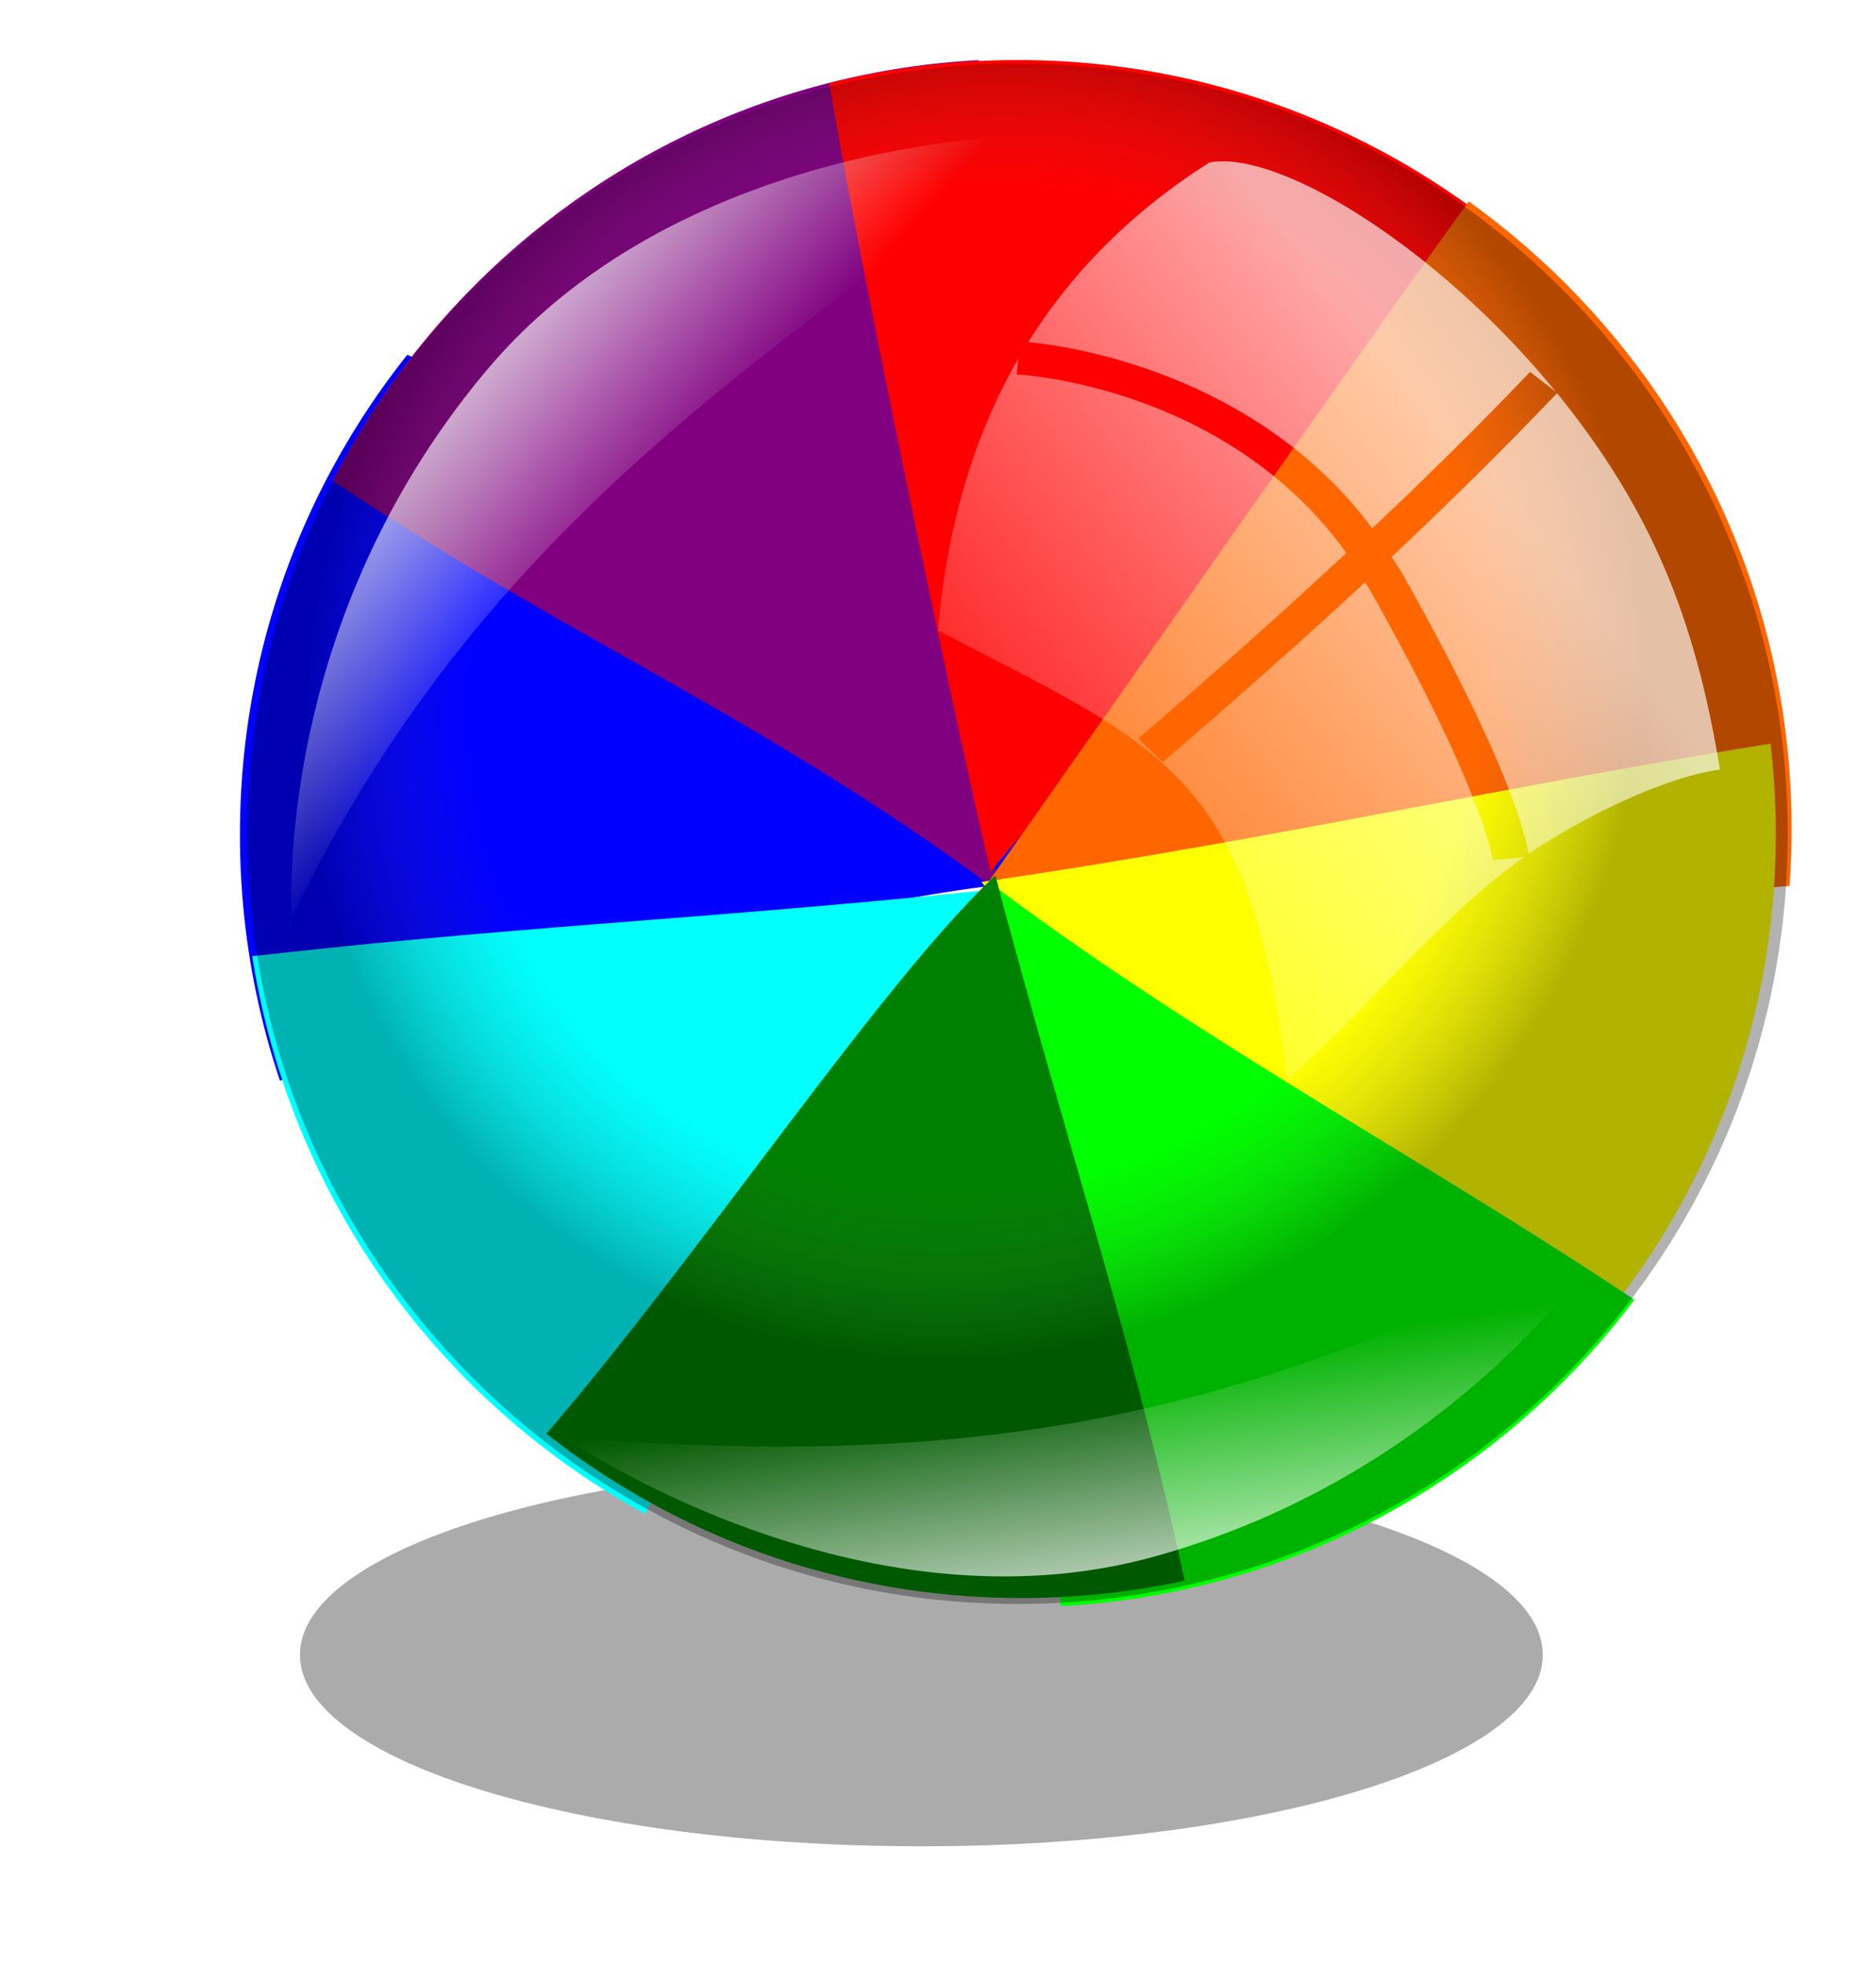 <?xml version="1.0" encoding="UTF-8"?>
<svg viewBox="0 0 129.082 135.105" xmlns="http://www.w3.org/2000/svg" xmlns:xlink="http://www.w3.org/1999/xlink">
 <defs>
  <clipPath id="v">
   <path transform="matrix(-.615 .788 .788 .615 251.75 240.65)" d="m483.63 512.93c0 116.58-94.505 211.08-211.08 211.08s-211.08-94.505-211.08-211.08 94.505-211.08 211.08-211.08 211.08 94.505 211.08 211.08z" fill-rule="evenodd"/>
  </clipPath>
  <clipPath id="u">
   <path transform="matrix(-.991 .136 .136 .991 703.95 218.23)" d="m483.63 512.93c0 116.58-94.505 211.08-211.08 211.08s-211.08-94.505-211.08-211.08 94.505-211.08 211.08-211.08 211.08 94.505 211.08 211.08z" fill-rule="evenodd"/>
  </clipPath>
  <clipPath id="t">
   <path transform="matrix(.132 .991 .991 -.132 -62.707 586.85)" d="m483.63 512.93c0 116.58-94.505 211.08-211.08 211.08s-211.08-94.505-211.08-211.08 94.505-211.08 211.08-211.08 211.08 94.505 211.08 211.08z" fill-rule="evenodd"/>
  </clipPath>
  <clipPath id="s">
   <path transform="matrix(.794 .607 .607 -.794 -38.268 1048.1)" d="m483.63 512.93c0 116.58-94.505 211.08-211.08 211.08s-211.08-94.505-211.08-211.08 94.505-211.08 211.08-211.08 211.08 94.505 211.08 211.08z" fill-rule="evenodd"/>
  </clipPath>
  <clipPath id="r">
   <path transform="matrix(.99 -.14 -.14 -.99 309.56 1358.7)" d="m483.63 512.93c0 116.58-94.505 211.08-211.08 211.08s-211.08-94.505-211.08-211.08 94.505-211.08 211.08-211.08 211.08 94.505 211.08 211.08z" fill-rule="evenodd"/>
  </clipPath>
  <clipPath id="q">
   <path transform="matrix(.605 -.796 -.796 -.605 768.46 1331.9)" d="m483.63 512.93c0 116.58-94.505 211.08-211.08 211.08s-211.08-94.505-211.08-211.08 94.505-211.08 211.08-211.08 211.08 94.505 211.08 211.08z" fill-rule="evenodd"/>
  </clipPath>
  <clipPath id="p">
   <path transform="matrix(-.129 -.992 -.992 .129 1075.1 991.07)" d="m483.63 512.93c0 116.58-94.505 211.08-211.08 211.08s-211.08-94.505-211.08-211.08 94.505-211.08 211.08-211.08 211.08 94.505 211.08 211.08z" fill-rule="evenodd"/>
  </clipPath>
  <clipPath id="o">
   <path transform="matrix(-.788 -.616 -.616 .788 1054.1 533.75)" d="m483.63 512.93c0 116.58-94.505 211.08-211.08 211.08s-211.08-94.505-211.08-211.08 94.505-211.08 211.08-211.08 211.08 94.505 211.08 211.08z" fill-rule="evenodd"/>
  </clipPath>
  <filter id="n" x="-.095" y="-.263" width="1.191" height="1.526">
   <feGaussianBlur stdDeviation="18.053"/>
  </filter>
  <filter id="m" x="-.2" y="-.213" width="1.399" height="1.425">
   <feGaussianBlur stdDeviation="21.108"/>
  </filter>
  <filter id="l" x="-.207" y="-.215" width="1.414" height="1.43">
   <feGaussianBlur stdDeviation="21.108"/>
  </filter>
  <filter id="k" x="-.197" y="-.214" width="1.393" height="1.427">
   <feGaussianBlur stdDeviation="21.108"/>
  </filter>
  <filter id="j" x="-.193" y="-.199" width="1.386" height="1.398">
   <feGaussianBlur stdDeviation="21.108"/>
  </filter>
  <filter id="i" x="-.192" y="-.212" width="1.384" height="1.423">
   <feGaussianBlur stdDeviation="21.108"/>
  </filter>
  <filter id="h" x="-.199" y="-.19" width="1.398" height="1.38">
   <feGaussianBlur stdDeviation="21.108"/>
  </filter>
  <filter id="g" x="-.211" y="-.185" width="1.422" height="1.37">
   <feGaussianBlur stdDeviation="21.108"/>
  </filter>
  <filter id="f" x="-.176" y="-.2" width="1.353" height="1.399">
   <feGaussianBlur stdDeviation="21.108"/>
  </filter>
  <linearGradient id="a">
   <stop stop-color="#fff" stop-opacity="0" offset="0"/>
   <stop stop-color="#fff" offset="1"/>
  </linearGradient>
  <linearGradient id="e" x1="375.18" x2="352.03" y1="320.29" y2="338.81" gradientUnits="userSpaceOnUse">
   <stop stop-color="#fff" offset="0"/>
   <stop stop-color="#fff" stop-opacity="0" offset="1"/>
  </linearGradient>
  <linearGradient id="d" x1="266.68" x2="260.96" y1="628.38" y2="683.94" gradientTransform="matrix(-.164 .218 -.163 -.129 488.75 349.76)" gradientUnits="userSpaceOnUse" xlink:href="#a"/>
  <linearGradient id="c" x1="362.08" x2="363.53" y1="360.47" y2="370.66" gradientUnits="userSpaceOnUse" xlink:href="#a"/>
  <radialGradient id="b" cx="227.16" cy="512.27" r="211.08" gradientTransform="matrix(-.156 .16 -.153 -.148 180.84 86.935)" gradientUnits="userSpaceOnUse">
   <stop stop-color="#fff" stop-opacity="0" offset="0"/>
   <stop stop-color="#5a5a5a" stop-opacity="0" offset=".752"/>
   <stop stop-opacity=".668" offset="1"/>
  </radialGradient>
 </defs>
 <path d="m0 0h129.08v135.11h-129.08z" fill="#fff" opacity=".073"/>
 <path transform="matrix(.226 0 0 .192 -14.103 -21.906)" d="m532.11 707.08c0.024 37.883-84.688 68.599-189.19 68.599s-189.22-30.715-189.19-68.599c-0.024-37.883 84.688-68.599 189.19-68.599s189.22 30.715 189.19 68.599z" fill="#3b3b3b" fill-rule="evenodd" filter="url(#n)" opacity=".654"/>
 <path transform="matrix(-.198 -.155 -.155 .198 292.58 -13.92)" d="m726.38 767.62c-24.399 17.537-326.22-40.953-206.15 17.965 60.059 61.191 90.142 128.32 141.81 189.5 58.659-47.633 93.287-124.56 86.938-200.44-7.236-3.151-14.397-7.567-22.594-7.031z" clip-path="url(#o)" fill="#00f" fill-rule="evenodd" filter="url(#f)"/>
 <path transform="matrix(-.032 -.249 -.249 .032 283.11 164.14)" d="m726.38 767.62c-80.705 1.399-130.44 24.974-211.09 27.583 59.783 62.057 86.175 113.66 146.75 179.89 58.659-47.633 93.287-124.56 86.938-200.44-7.236-3.151-14.397-7.567-22.594-7.031z" clip-path="url(#p)" fill="#800080" fill-rule="evenodd" filter="url(#g)"/>
 <path transform="matrix(.152 -.2 -.2 -.152 151.16 284.46)" d="m726.38 767.62c-80.705 1.399-134.12 33.557-214.77 36.167 24.048 29.599 122.28 142.7 150.43 171.3 58.659-47.633 93.287-124.56 86.938-200.44-7.236-3.151-14.397-7.567-22.594-7.031z" clip-path="url(#q)" fill="#f00" fill-rule="evenodd" filter="url(#h)"/>
 <path transform="matrix(.249 -.035 -.035 -.249 -27.732 277.18)" d="m726.38 767.62c-80.705 1.399-148.47 29.817-229.12 32.426 26.167 27.743 136.63 146.44 164.78 175.04 58.659-47.633 93.287-124.56 86.938-200.44-7.236-3.151-14.397-7.567-22.594-7.031z" clip-path="url(#r)" fill="#f60" fill-rule="evenodd" filter="url(#i)"/>
 <path transform="matrix(.199 .152 .152 -.199 -150.6 143.44)" d="m726.38 767.62c-72.182 9.727-176.84 8.755-234.73 23.795 60.059 61.191 110.19 122.62 170.39 183.67 58.659-47.633 93.287-124.56 86.938-200.44-7.236-3.151-14.397-7.567-22.594-7.031z" clip-path="url(#s)" fill="#ff0" fill-rule="evenodd" filter="url(#j)"/>
 <path transform="matrix(.033 .249 .249 -.033 -142.33 -36.291)" d="m726.38 767.62c-29.708 12.113-168.58 2.477-232.04 13.565 60.059 61.191 107.5 132.85 167.7 193.9 58.659-47.633 93.287-124.56 86.938-200.44-7.236-3.151-14.397-7.567-22.594-7.031z" clip-path="url(#t)" fill="#0f0" fill-rule="evenodd" filter="url(#k)"/>
 <path transform="matrix(-.249 .034 .034 .249 169.22 -149.71)" d="m726.38 767.62c-80.705 1.399-132.7 6.921-213.35 9.531 21.03 20.879 120.86 169.34 149.01 197.94 58.659-47.633 93.287-124.56 86.938-200.44-7.236-3.151-14.397-7.567-22.594-7.031z" clip-path="url(#u)" fill="#0ff" fill-rule="evenodd" filter="url(#l)"/>
 <path transform="matrix(-.154 .198 .198 .154 -7.137 -158.38)" d="m726.38 767.62c-63.041 7.803-175.2-2.306-223.57 5.42 52.18 68.034 99.033 140.99 159.23 202.05 58.659-47.633 93.287-124.56 86.938-200.44-7.236-3.151-14.397-7.567-22.594-7.031z" clip-path="url(#v)" fill="#008000" fill-rule="evenodd" filter="url(#m)"/>
 <path d="m123.01 57.363c0 29.264-23.723 52.988-52.988 52.988s-52.988-23.723-52.988-52.988 23.723-52.988 52.988-52.988 52.988 23.723 52.988 52.988z" fill="url(#b)" fill-rule="evenodd" opacity=".454"/>
 <g transform="matrix(1.667 0 0 1.667 -527.94 -506.91)" fill-rule="evenodd">
  <path d="m366.62 310.79c-3.207 2.036-5.674 4.524-7.479 7.414 1.671 0.162 9.39 1.244 14.203 7.687 2.124-2.011 4.276-4.113 6.51-6.457l1.072 0.83c-4.818-5.916-11.415-10.008-14.306-9.474zm-7.891 8.097c-1.882 3.268-2.954 7.025-3.314 11.219 9.301 4.847 12.899 5.847 14.411 18.555 3.345-2.928 6.204-6.667 9.784-9.203l-1.299 0.125s-0.031-0.532-0.685-2.251-1.924-4.548-4.383-8.906c-0.062-0.111-0.134-0.205-0.198-0.313-2.839 2.638-5.611 5.07-8.352 7.428l-1.012-0.971c2.825-2.43 5.675-4.943 8.591-7.663-5.006-6.973-13.606-7.368-13.606-7.368l0.064-0.652zm22.24 1.425c-2.343 2.458-4.603 4.662-6.826 6.759 0.147 0.234 0.304 0.452 0.444 0.698 2.482 4.399 3.779 7.276 4.462 9.073 0.56 1.472 0.707 2.245 0.744 2.487 1.884-1.304 5.436-3.147 7.9-3.485-1.022-6.263-2.849-10.756-6.724-15.531z" fill="url(#e)" opacity=".654"/>
  <path d="m359.7 309.65s-14.666-0.097-22.915 9.719c-9.122 10.855-8.021 23.123-8.021 23.123l-0.191-0.177c8.598-18.229 22.694-24.878 31.127-32.665z" fill="url(#d)" opacity=".827"/>
  <path d="m340.02 363.43s12.064 8.34 24.409 4.875c13.651-3.832 19.651-14.59 19.651-14.59l0.058 0.254c-17.372 10.22-30.702 10.386-44.118 9.46z" fill="url(#c)" opacity=".827"/>
 </g>
</svg>
